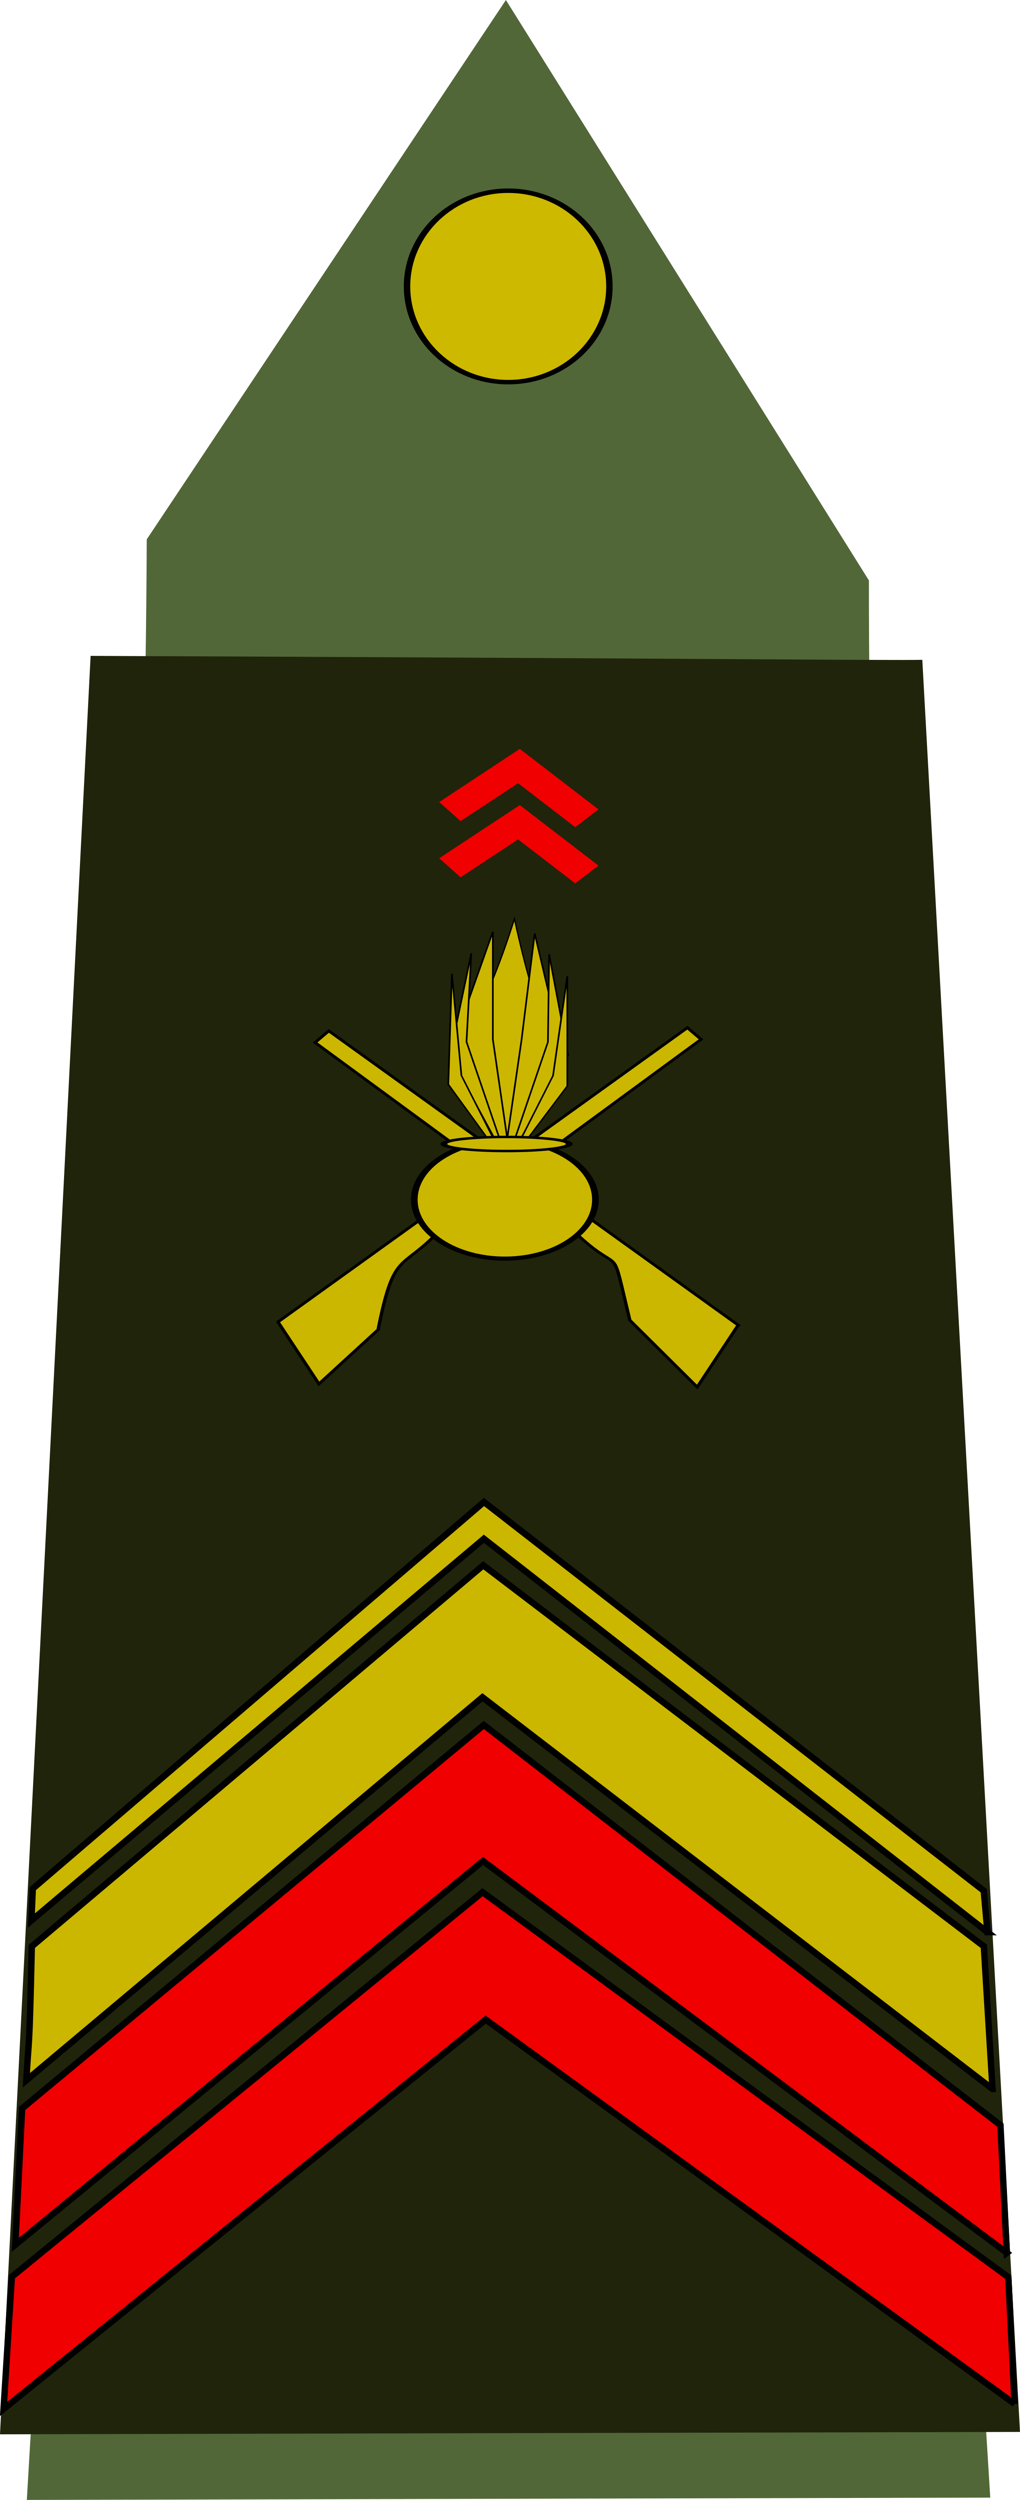 <?xml version="1.0" encoding="UTF-8" standalone="no"?>
<!-- Created with Inkscape (http://www.inkscape.org/) -->

<svg
   xmlns:dc="http://purl.org/dc/elements/1.1/"
   xmlns:cc="http://creativecommons.org/ns#"
   xmlns:rdf="http://www.w3.org/1999/02/22-rdf-syntax-ns#"
   xmlns:svg="http://www.w3.org/2000/svg"
   xmlns="http://www.w3.org/2000/svg"
   xmlns:sodipodi="http://sodipodi.sourceforge.net/DTD/sodipodi-0.dtd"
   xmlns:inkscape="http://www.inkscape.org/namespaces/inkscape"
   width="159.188"
   height="390.061"
   id="svg2"
   sodipodi:version="0.32"
   inkscape:version="0.48.2 r9819"
   sodipodi:docname="Army-FRA-OR-04b (alt).svg"
   version="1.0">
  <defs
     id="defs4" />
  <sodipodi:namedview
     id="base"
     pagecolor="#ffffff"
     bordercolor="#666666"
     borderopacity="1.0"
     inkscape:pageopacity="0.0"
     inkscape:pageshadow="2"
     inkscape:zoom="0.7"
     inkscape:cx="-191.96473"
     inkscape:cy="-37.436137"
     inkscape:document-units="px"
     inkscape:current-layer="layer1"
     showgrid="true"
     inkscape:window-width="1270"
     inkscape:window-height="945"
     inkscape:window-x="0"
     inkscape:window-y="25"
     fit-margin-top="0"
     fit-margin-left="0"
     fit-margin-right="0"
     fit-margin-bottom="0"
     inkscape:window-maximized="0" />
  <g
     inkscape:label="Calque 1"
     inkscape:groupmode="layer"
     id="layer1"
     transform="translate(-318.938,21.496)">
    <g
       id="g4622"
       transform="translate(-19.286,126.429)" />
    <g
       transform="matrix(0,1,-1,0,894.528,93.978)"
       id="g10159">
      <g
         id="g11965">
        <path
           inkscape:connector-curvature="0"
           id="path1905"
           d="m 7.694,233.663 c 0.021,-6.8e-4 0.042,6.8e-4 0.062,0 -0.033,-1.554 -0.062,-1.938 -0.062,-1.938 l 0,1.938 z"
           style="fill:#151f3c;fill-opacity:1;fill-rule:evenodd;stroke:none"
           transform="translate(0.596,201.521)" />
        <path
           inkscape:connector-curvature="0"
           sodipodi:nodetypes="cccccc"
           id="path2852"
           d="m -31.916,351.167 -84.154,-56.052 90.568,-56.655 c 100.216,0.066 155.093,-10.172 299.137,-18.938 l 0.356,150.36 C 129.797,361.562 78.022,351.637 -31.916,351.167 z"
           style="fill:#526738;fill-opacity:1;fill-rule:evenodd;stroke:none"
           transform="translate(0.596,201.521)" />
        <path
           inkscape:connector-curvature="0"
           sodipodi:nodetypes="ccccc"
           id="path2760"
           d="m -13.119,230.128 c 0.119,5.225 -0.225,35.628 -0.615,129.8 l 277.491,14.142 -0.373,-159.188 -276.503,15.246 z"
           style="fill:#20240b;fill-opacity:1;fill-rule:evenodd;stroke:none"
           transform="translate(0.596,201.521)" />
        <path
           transform="matrix(0,-1.005,0.697,0,-327.332,804.952)"
           d="m 322.857,368.076 c 0,11.835 -7.036,21.429 -15.714,21.429 -8.679,0 -15.714,-9.594 -15.714,-21.429 0,-11.835 7.036,-21.429 15.714,-21.429 8.679,0 15.714,9.594 15.714,21.429 z"
           sodipodi:ry="21.428572"
           sodipodi:rx="15.714286"
           sodipodi:cy="368.07648"
           sodipodi:cx="307.14285"
           id="path2762"
           style="fill:#cdb900;fill-opacity:1;fill-rule:evenodd;stroke:#000000;stroke-width:1px;stroke-linecap:butt;stroke-linejoin:miter;stroke-opacity:1"
           sodipodi:type="arc" />
        <g
           transform="matrix(0.691,0,0,0.901,372.514,195.228)"
           id="g9109">
          <path
             inkscape:connector-curvature="0"
             style="fill:#ccb700;fill-opacity:1;fill-rule:evenodd;stroke:#000000;stroke-width:0.581px;stroke-linecap:butt;stroke-linejoin:miter;stroke-opacity:1"
             d="m -407.704,374 13.986,-7.091 -12.238,-10.243 c -17.81,-2.742 -13.328,-3.93 -21.853,-10.243 l -43.706,-45.699 -2.622,2.364 66.433,70.912 z"
             id="path8220"
             sodipodi:nodetypes="ccccccc" />
          <path
             inkscape:connector-curvature="0"
             style="fill:#ccb700;fill-opacity:1;fill-rule:evenodd;stroke:#000000;stroke-width:0.581px;stroke-linecap:butt;stroke-linejoin:miter;stroke-opacity:1"
             d="m -406.99,294.295 13.986,7.091 -15.095,11.671 c -18.525,3.456 -9.757,1.073 -18.996,8.814 l -43.706,45.699 -2.622,-2.364 66.433,-70.912 z"
             id="path9107"
             sodipodi:nodetypes="ccccccc" />
          <g
             transform="matrix(0,-0.289,0.233,0,-550.903,33.623)"
             id="g7275">
            <path
               inkscape:connector-curvature="0"
               style="fill:#ccb700;fill-opacity:1;fill-rule:evenodd;stroke:#000000;stroke-width:0.796px;stroke-linecap:butt;stroke-linejoin:miter;stroke-opacity:1"
               d="m -1042.204,466.272 c -15.441,-58.294 -18.521,-29.308 -18.069,-97.215 0.452,-67.908 6.587,-54.35 24.204,-145.132 14.004,103.649 17.807,80.084 17.355,147.991 -0.452,67.908 -17.141,60.726 -23.49,94.356 z"
               id="path4585"
               sodipodi:nodetypes="cscsc" />
            <g
               id="g6367"
               transform="translate(-7.143,1.429)">
              <path
                 inkscape:connector-curvature="0"
                 transform="translate(-116.07,196.996)"
                 id="path5472"
                 d="m -919.307,262.163 10.735,-119.653 7.857,-102.857 15,102.857 -33.592,119.653 z"
                 style="fill:#ccb700;fill-opacity:1;fill-rule:evenodd;stroke:#000000;stroke-width:1px;stroke-linecap:butt;stroke-linejoin:miter;stroke-opacity:1"
                 sodipodi:nodetypes="ccccc" />
              <path
                 inkscape:connector-curvature="0"
                 id="path5474"
                 d="m -1033.704,459.668 24.848,-117.806 0.714,-85 11.429,97.857 -36.991,104.949 z"
                 style="fill:#ccb700;fill-opacity:1;fill-rule:evenodd;stroke:#000000;stroke-width:1px;stroke-linecap:butt;stroke-linejoin:miter;stroke-opacity:1"
                 sodipodi:nodetypes="ccccc" />
              <path
                 inkscape:connector-curvature="0"
                 id="path5476"
                 d="m -1033.04,461.352 35.807,-76.847 0,-106.429 -8.571,96.429 -27.236,86.847 z"
                 style="fill:#ccb700;fill-opacity:1;fill-rule:evenodd;stroke:#000000;stroke-width:1px;stroke-linecap:butt;stroke-linejoin:miter;stroke-opacity:1"
                 sodipodi:nodetypes="ccccc" />
            </g>
            <g
               id="g6380"
               transform="matrix(-1,0,0,1,-2073.654,1.211)">
              <path
                 inkscape:connector-curvature="0"
                 transform="translate(-116.07,196.996)"
                 id="path6382"
                 d="m -919.307,262.163 10.735,-119.653 0,-104.286 22.857,104.286 -33.592,119.653 z"
                 style="fill:#ccb700;fill-opacity:1;fill-rule:evenodd;stroke:#000000;stroke-width:1px;stroke-linecap:butt;stroke-linejoin:miter;stroke-opacity:1"
                 sodipodi:nodetypes="ccccc" />
              <path
                 inkscape:connector-curvature="0"
                 id="path6384"
                 d="m -1033.704,459.668 24.848,-117.806 -2.857,-85.714 12.857,99.286 -34.848,104.235 z"
                 style="fill:#ccb700;fill-opacity:1;fill-rule:evenodd;stroke:#000000;stroke-width:1px;stroke-linecap:butt;stroke-linejoin:miter;stroke-opacity:1"
                 sodipodi:nodetypes="ccccc" />
              <path
                 inkscape:connector-curvature="0"
                 id="path6386"
                 d="m -1033.04,461.352 35.093,-78.276 -2.143,-107.143 -5.714,98.571 -27.236,86.847 z"
                 style="fill:#ccb700;fill-opacity:1;fill-rule:evenodd;stroke:#000000;stroke-width:1px;stroke-linecap:butt;stroke-linejoin:miter;stroke-opacity:1"
                 sodipodi:nodetypes="ccccc" />
            </g>
            <path
               sodipodi:type="arc"
               style="fill:#ccb700;fill-opacity:1;stroke:#000000;stroke-width:4;stroke-miterlimit:4;stroke-opacity:1;stroke-dasharray:none;stroke-dashoffset:0"
               id="path4581"
               sodipodi:cx="-934.28571"
               sodipodi:cy="342.50916"
               sodipodi:rx="54.285713"
               sodipodi:ry="57.142857"
               d="m -880,342.509 c 0,31.559 -24.305,57.143 -54.286,57.143 -29.981,0 -54.286,-25.584 -54.286,-57.143 0,-31.559 24.305,-57.143 54.286,-57.143 29.981,0 54.286,25.584 54.286,57.143 z"
               transform="translate(-107.519,153.567)" />
            <path
               sodipodi:type="arc"
               style="fill:#ccb700;fill-opacity:1;stroke:#000000;stroke-width:4;stroke-miterlimit:4;stroke-opacity:1;stroke-dasharray:none;stroke-dashoffset:0"
               id="path4583"
               sodipodi:cx="-934.28571"
               sodipodi:cy="259.65201"
               sodipodi:rx="37.142857"
               sodipodi:ry="11.428572"
               d="m -897.143,259.652 c 0,6.312 -16.629,11.429 -37.143,11.429 -20.513,0 -37.143,-5.117 -37.143,-11.429 0,-6.312 16.629,-11.429 37.143,-11.429 20.513,0 37.143,5.117 37.143,11.429 z"
               transform="matrix(1.012,0,0,0.597,-95.305,287.099)" />
          </g>
          <path
             inkscape:connector-curvature="0"
             sodipodi:nodetypes="ccc"
             id="path7331"
             d="m -510.259,344.221 -10.28,-11.955 11.796,-11.762"
             style="fill:none;stroke:#f00000;stroke-width:5.684;stroke-linecap:butt;stroke-linejoin:miter;stroke-miterlimit:4;stroke-opacity:1;stroke-dasharray:none" />
          <path
             inkscape:connector-curvature="0"
             sodipodi:nodetypes="ccc"
             id="path8218"
             d="m -522.948,344.221 -10.28,-11.955 11.796,-11.762"
             style="fill:none;stroke:#f00000;stroke-width:5.684;stroke-linecap:butt;stroke-linejoin:miter;stroke-miterlimit:4;stroke-opacity:1;stroke-dasharray:none" />
        </g>
        <path
           inkscape:connector-curvature="0"
           style="fill:#f00000;fill-opacity:1;fill-rule:evenodd;stroke:#000000;stroke-width:1px;stroke-linecap:butt;stroke-linejoin:miter;stroke-opacity:1"
           d="m 236.037,418.459 -19.919,0.998 -62.447,80.629 59.836,72.057 21.28,1.059 -59.893,-72.996 61.142,-81.748 z"
           id="path10161"
           sodipodi:nodetypes="ccccccc" />
        <path
           inkscape:connector-curvature="0"
           style="fill:#ccb700;fill-opacity:1;fill-rule:evenodd;stroke:#000000;stroke-width:1px;stroke-linecap:butt;stroke-linejoin:miter;stroke-opacity:1"
           d="m 210.468,420.689 -22.253,1.356 -59.46,78.125 59.47,70.459 c 18.076,0.41 13.295,0.441 20.889,0.85 l -59.766,-71.188 61.12,-79.601 z"
           id="path10165"
           sodipodi:nodetypes="ccccccc" />
        <path
           inkscape:connector-curvature="0"
           style="fill:#f00000;fill-opacity:1;fill-rule:evenodd;stroke:#000000;stroke-width:1px;stroke-linecap:butt;stroke-linejoin:miter;stroke-opacity:1"
           d="m 259.606,417.24 -19.776,0.986 -60.069,82.052 60.014,73.464 20.62,1.29 -60.755,-75.243 59.966,-82.549 z"
           id="path10167"
           sodipodi:nodetypes="ccccccc" />
        <path
           inkscape:connector-curvature="0"
           style="fill:#ccb700;fill-opacity:1;fill-rule:evenodd;stroke:#000000;stroke-width:1px;stroke-linecap:butt;stroke-linejoin:miter;stroke-opacity:1"
           d="m 185.995,421.479 -6.455,0.58 -60.661,77.999 60.329,70.415 4.979,0.219 -59.568,-70.618 61.376,-78.595 z"
           id="path10169"
           sodipodi:nodetypes="ccccccc" />
      </g>
    </g>
  </g>
</svg>
